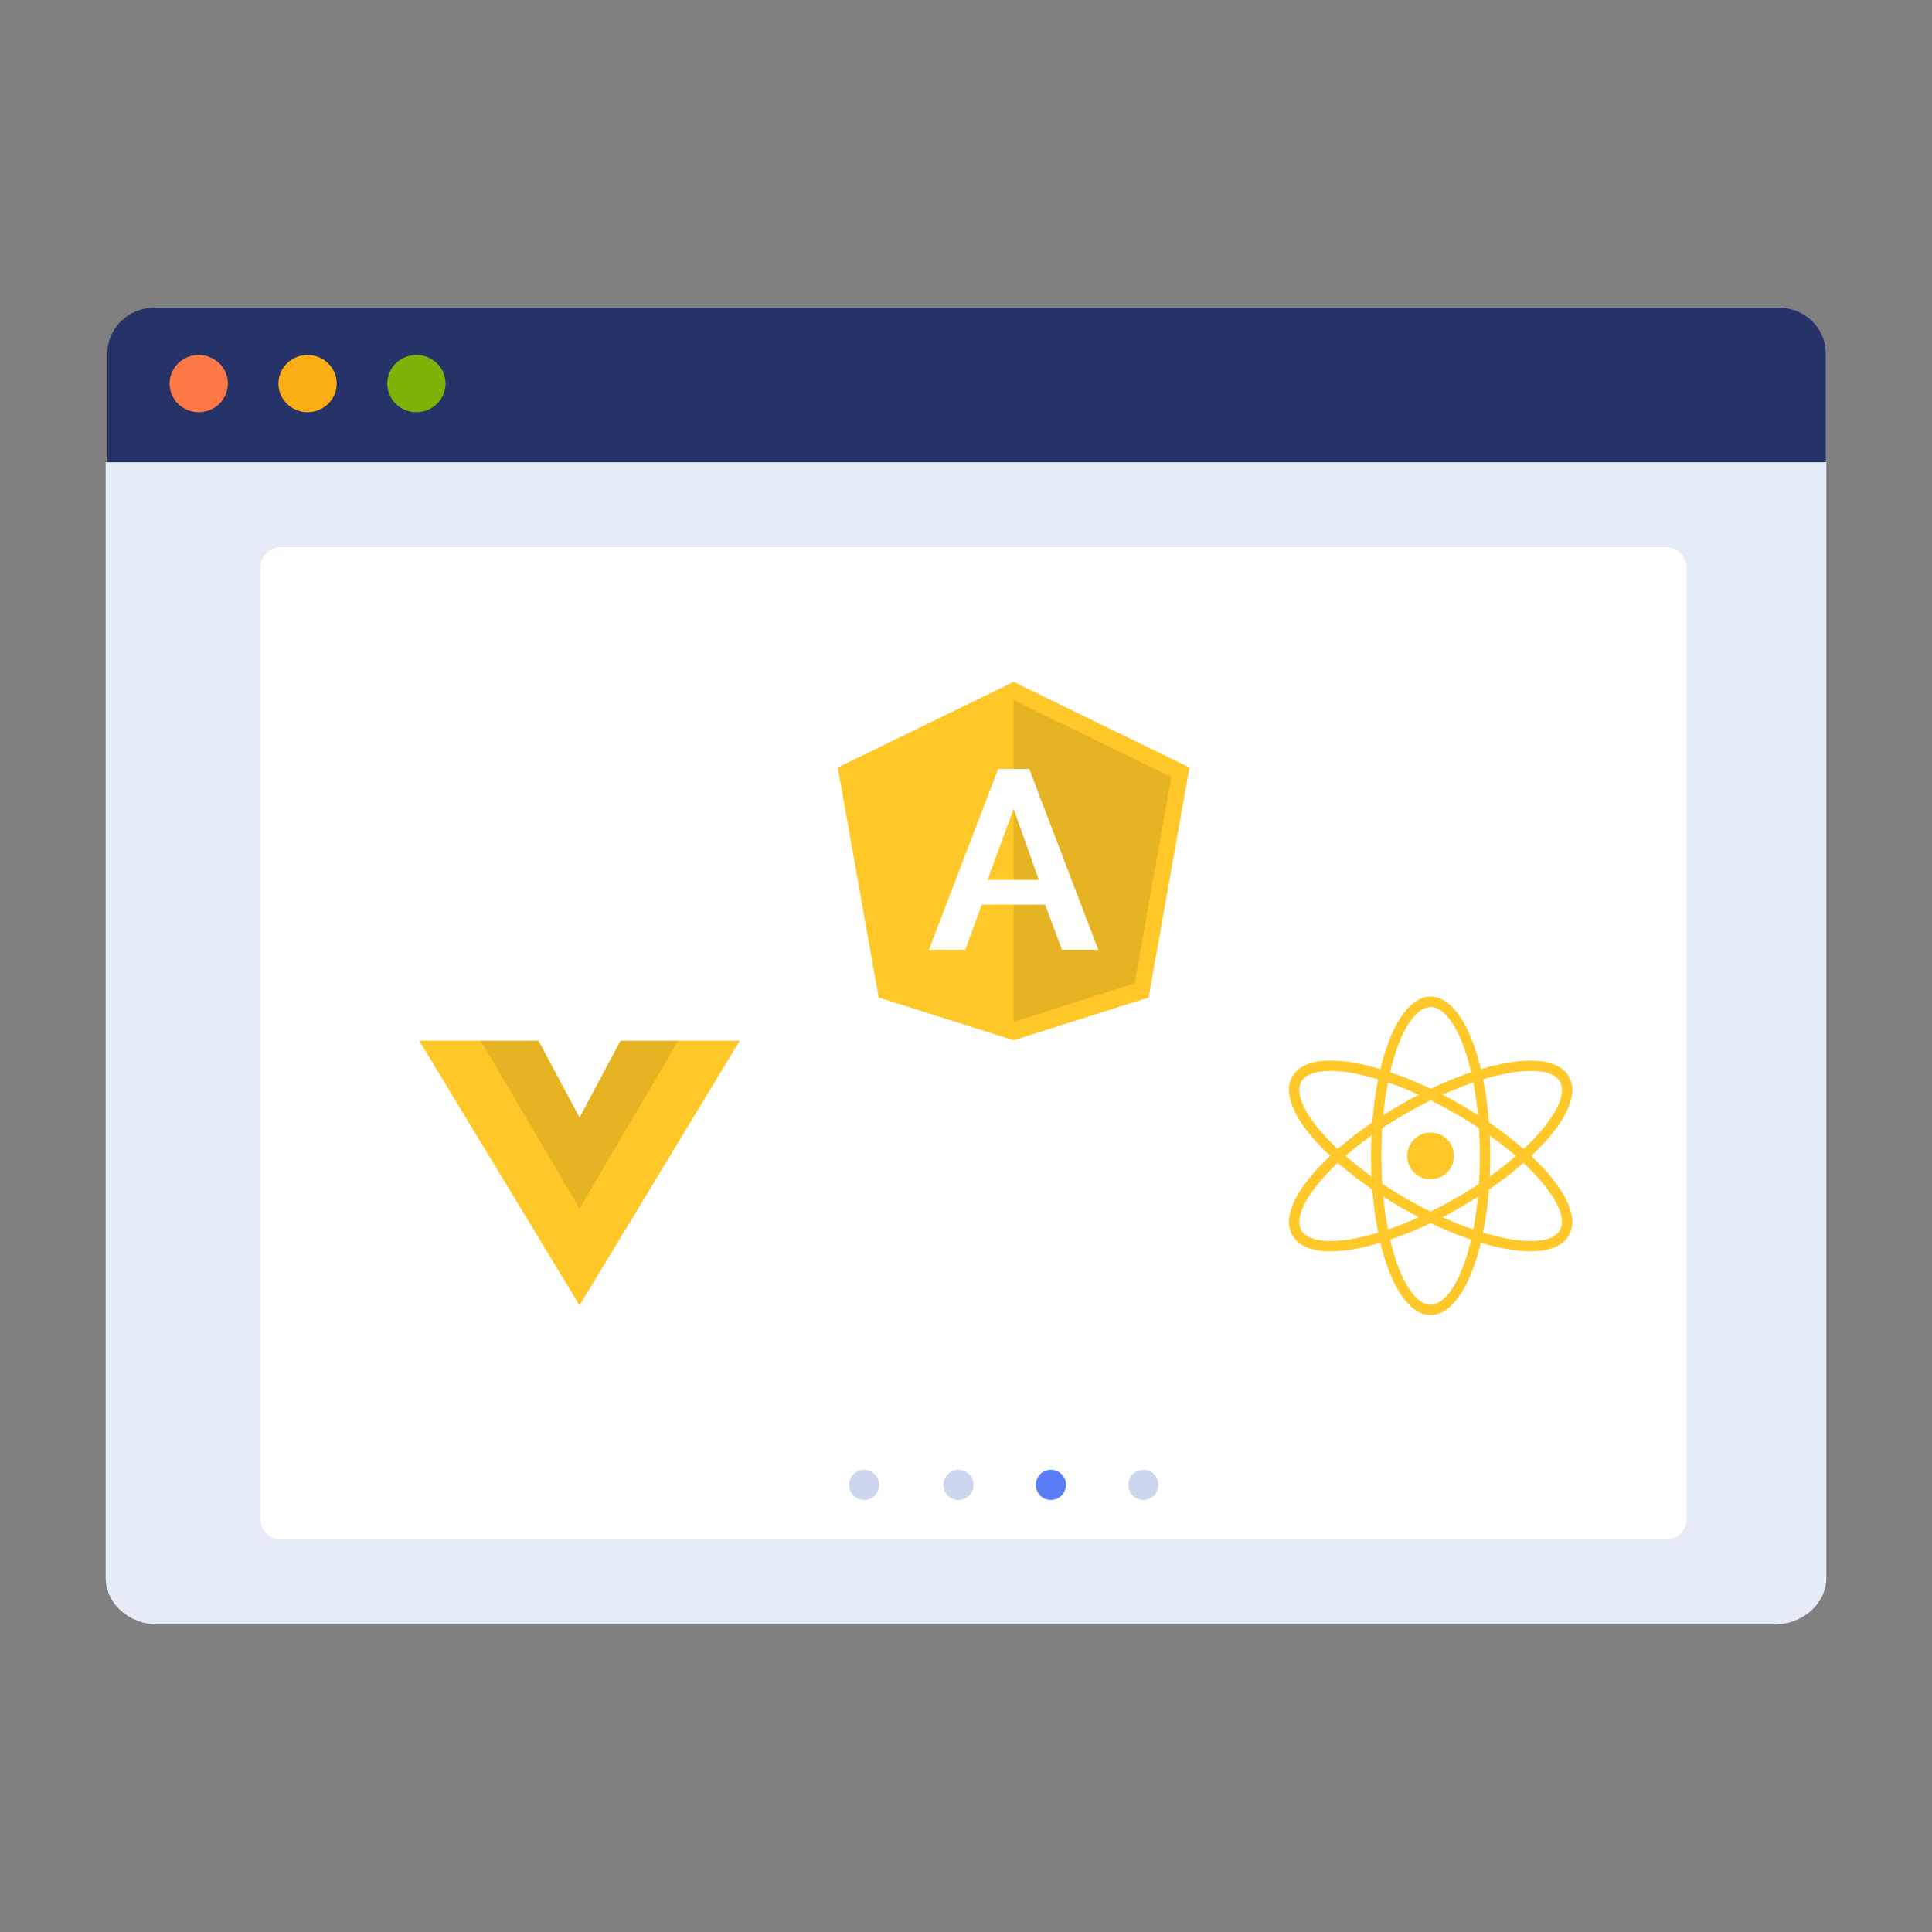 <svg width="119" height="119" viewBox="0 0 119 119" fill="none" xmlns="http://www.w3.org/2000/svg">
<rect x="0" y="0" width="119" height="119" fill="#808080" stroke="none"/>
<path fill-rule="evenodd" clip-rule="evenodd" d="M112.456 28.909H6.614V21.762C6.614 20.212 7.903 18.955 9.493 18.955H109.578C111.168 18.955 112.456 20.212 112.456 21.762V28.909Z" fill="#253368"/>
<path fill-rule="evenodd" clip-rule="evenodd" d="M14.036 23.628C14.036 24.601 13.232 25.39 12.24 25.39C11.249 25.39 10.445 24.601 10.445 23.628C10.445 22.655 11.249 21.866 12.24 21.866C13.232 21.866 14.036 22.655 14.036 23.628Z" fill="#FF7946"/>
<path fill-rule="evenodd" clip-rule="evenodd" d="M20.74 23.628C20.74 24.601 19.936 25.39 18.944 25.39C17.953 25.39 17.149 24.601 17.149 23.628C17.149 22.655 17.953 21.866 18.944 21.866C19.936 21.866 20.74 22.655 20.74 23.628Z" fill="#FAAD14"/>
<path fill-rule="evenodd" clip-rule="evenodd" d="M27.443 23.628C27.443 24.601 26.64 25.39 25.648 25.39C24.657 25.39 23.853 24.601 23.853 23.628C23.853 22.655 24.657 21.866 25.648 21.866C26.64 21.866 27.443 22.655 27.443 23.628Z" fill="#7CB305"/>
<path fill-rule="evenodd" clip-rule="evenodd" d="M9.718 100.058C7.945 100.058 6.508 98.766 6.508 97.172V28.472H112.492V97.172C112.492 98.766 111.055 100.058 109.282 100.058H9.718Z" fill="#E4EBF7"/>
<path d="M102.609 33.701H17.32C16.612 33.701 16.037 34.276 16.037 34.984V93.545C16.037 94.254 16.612 94.828 17.32 94.828H102.609C103.318 94.828 103.893 94.254 103.893 93.545V34.984C103.893 34.276 103.318 33.701 102.609 33.701Z" fill="white"/>
<path fill-rule="evenodd" clip-rule="evenodd" d="M54.154 91.458C54.154 91.971 53.738 92.388 53.225 92.388C52.711 92.388 52.295 91.971 52.295 91.458C52.295 90.945 52.711 90.528 53.225 90.528C53.738 90.528 54.154 90.945 54.154 91.458Z" fill="#CCD7EE"/>
<path fill-rule="evenodd" clip-rule="evenodd" d="M59.965 91.458C59.965 91.971 59.549 92.388 59.035 92.388C58.522 92.388 58.105 91.971 58.105 91.458C58.105 90.945 58.522 90.528 59.035 90.528C59.549 90.528 59.965 90.945 59.965 91.458Z" fill="#CCD7EE"/>
<path fill-rule="evenodd" clip-rule="evenodd" d="M65.659 91.458C65.659 91.971 65.243 92.388 64.73 92.388C64.216 92.388 63.8 91.971 63.8 91.458C63.8 90.945 64.216 90.528 64.73 90.528C65.243 90.528 65.659 90.945 65.659 91.458Z" fill="#597EF7"/>
<path fill-rule="evenodd" clip-rule="evenodd" d="M71.353 91.458C71.353 91.971 70.937 92.388 70.424 92.388C69.91 92.388 69.494 91.971 69.494 91.458C69.494 90.945 69.91 90.528 70.424 90.528C70.937 90.528 71.353 90.945 71.353 91.458Z" fill="#CCD7EE"/>
<path d="M88.118 81C86.06 81 84.449 76.694 84.449 71.197C84.449 65.699 86.06 61.384 88.118 61.384C90.177 61.384 91.788 65.691 91.788 71.188C91.788 76.686 90.177 81 88.118 81ZM88.118 62.029C86.654 62.029 85.087 65.714 85.087 71.197C85.087 76.679 86.654 80.364 88.118 80.364C89.583 80.364 91.15 76.681 91.15 71.197C91.15 65.712 89.583 62.02 88.118 62.02V62.029Z" fill="#FFC727"/>
<path d="M81.963 77.073C80.794 77.073 79.975 76.743 79.606 76.103C79.085 75.204 79.533 73.853 80.866 72.301C82.129 70.832 84.055 69.316 86.284 68.033C88.512 66.751 90.793 65.845 92.7 65.489C94.716 65.114 96.102 65.4 96.631 66.299C97.161 67.198 96.704 68.548 95.371 70.1C94.108 71.57 92.181 73.085 89.953 74.37C87.725 75.655 85.444 76.556 83.537 76.915C83.018 77.016 82.492 77.069 81.963 77.073ZM94.295 65.962C93.799 65.968 93.305 66.019 92.819 66.115C90.982 66.458 88.78 67.334 86.605 68.582C84.43 69.831 82.565 71.3 81.353 72.715C80.224 74.029 79.79 75.146 80.158 75.784C80.526 76.423 81.717 76.605 83.422 76.287C85.259 75.946 87.462 75.068 89.636 73.819C91.811 72.57 93.676 71.101 94.888 69.687C96.017 68.375 96.451 67.255 96.083 66.617C95.83 66.18 95.203 65.958 94.293 65.958L94.295 65.962Z" fill="#FFC727"/>
<path d="M94.274 77.073C93.745 77.068 93.219 77.014 92.7 76.912C90.787 76.556 88.514 75.653 86.284 74.368C84.053 73.083 82.129 71.561 80.866 70.096C79.533 68.544 79.085 67.194 79.606 66.295C80.126 65.396 81.519 65.109 83.537 65.485C85.45 65.841 87.723 66.744 89.953 68.029C92.184 69.314 94.108 70.828 95.371 72.297C96.704 73.849 97.152 75.199 96.631 76.098C96.261 76.739 95.443 77.073 94.274 77.073ZM81.942 65.962C81.032 65.962 80.405 66.184 80.154 66.617C79.786 67.253 80.22 68.375 81.349 69.687C82.565 71.101 84.432 72.57 86.6 73.819C88.769 75.068 90.978 75.939 92.815 76.287C94.516 76.605 95.709 76.423 96.079 75.784C96.449 75.146 96.013 74.029 94.884 72.715C93.668 71.3 91.803 69.833 89.632 68.582C87.462 67.331 85.255 66.462 83.418 66.115C82.932 66.018 82.439 65.965 81.944 65.958L81.942 65.962Z" fill="#FFC727"/>
<path d="M88.119 72.636C88.916 72.636 89.562 71.992 89.562 71.197C89.562 70.401 88.916 69.757 88.119 69.757C87.321 69.757 86.675 70.401 86.675 71.197C86.675 71.992 87.321 72.636 88.119 72.636Z" fill="#FFC727"/>
<path d="M45.566 64.1L35.695 80.404L25.821 64.1H33.167L35.695 68.835L38.221 64.1H45.566Z" fill="#FFC727"/>
<path opacity="0.1" d="M41.78 64.1L35.695 74.442L29.608 64.1H33.167L35.695 68.835L38.221 64.1H41.78Z" fill="#000102"/>
<path d="M73.263 47.273L70.746 61.44L62.433 64.073L54.12 61.44L51.602 47.273L62.433 42L73.263 47.273Z" fill="#FFC727"/>
<path opacity="0.1" d="M62.433 62.945V43.128L72.145 47.856L69.889 60.562L62.433 62.945Z" fill="black"/>
<path d="M61.48 47.362H63.394L67.646 58.499H65.41L64.372 55.721H60.475L59.456 58.499H57.218L61.48 47.362ZM63.983 54.199L62.433 49.823L60.828 54.199H63.983Z" fill="white"/>
</svg>
